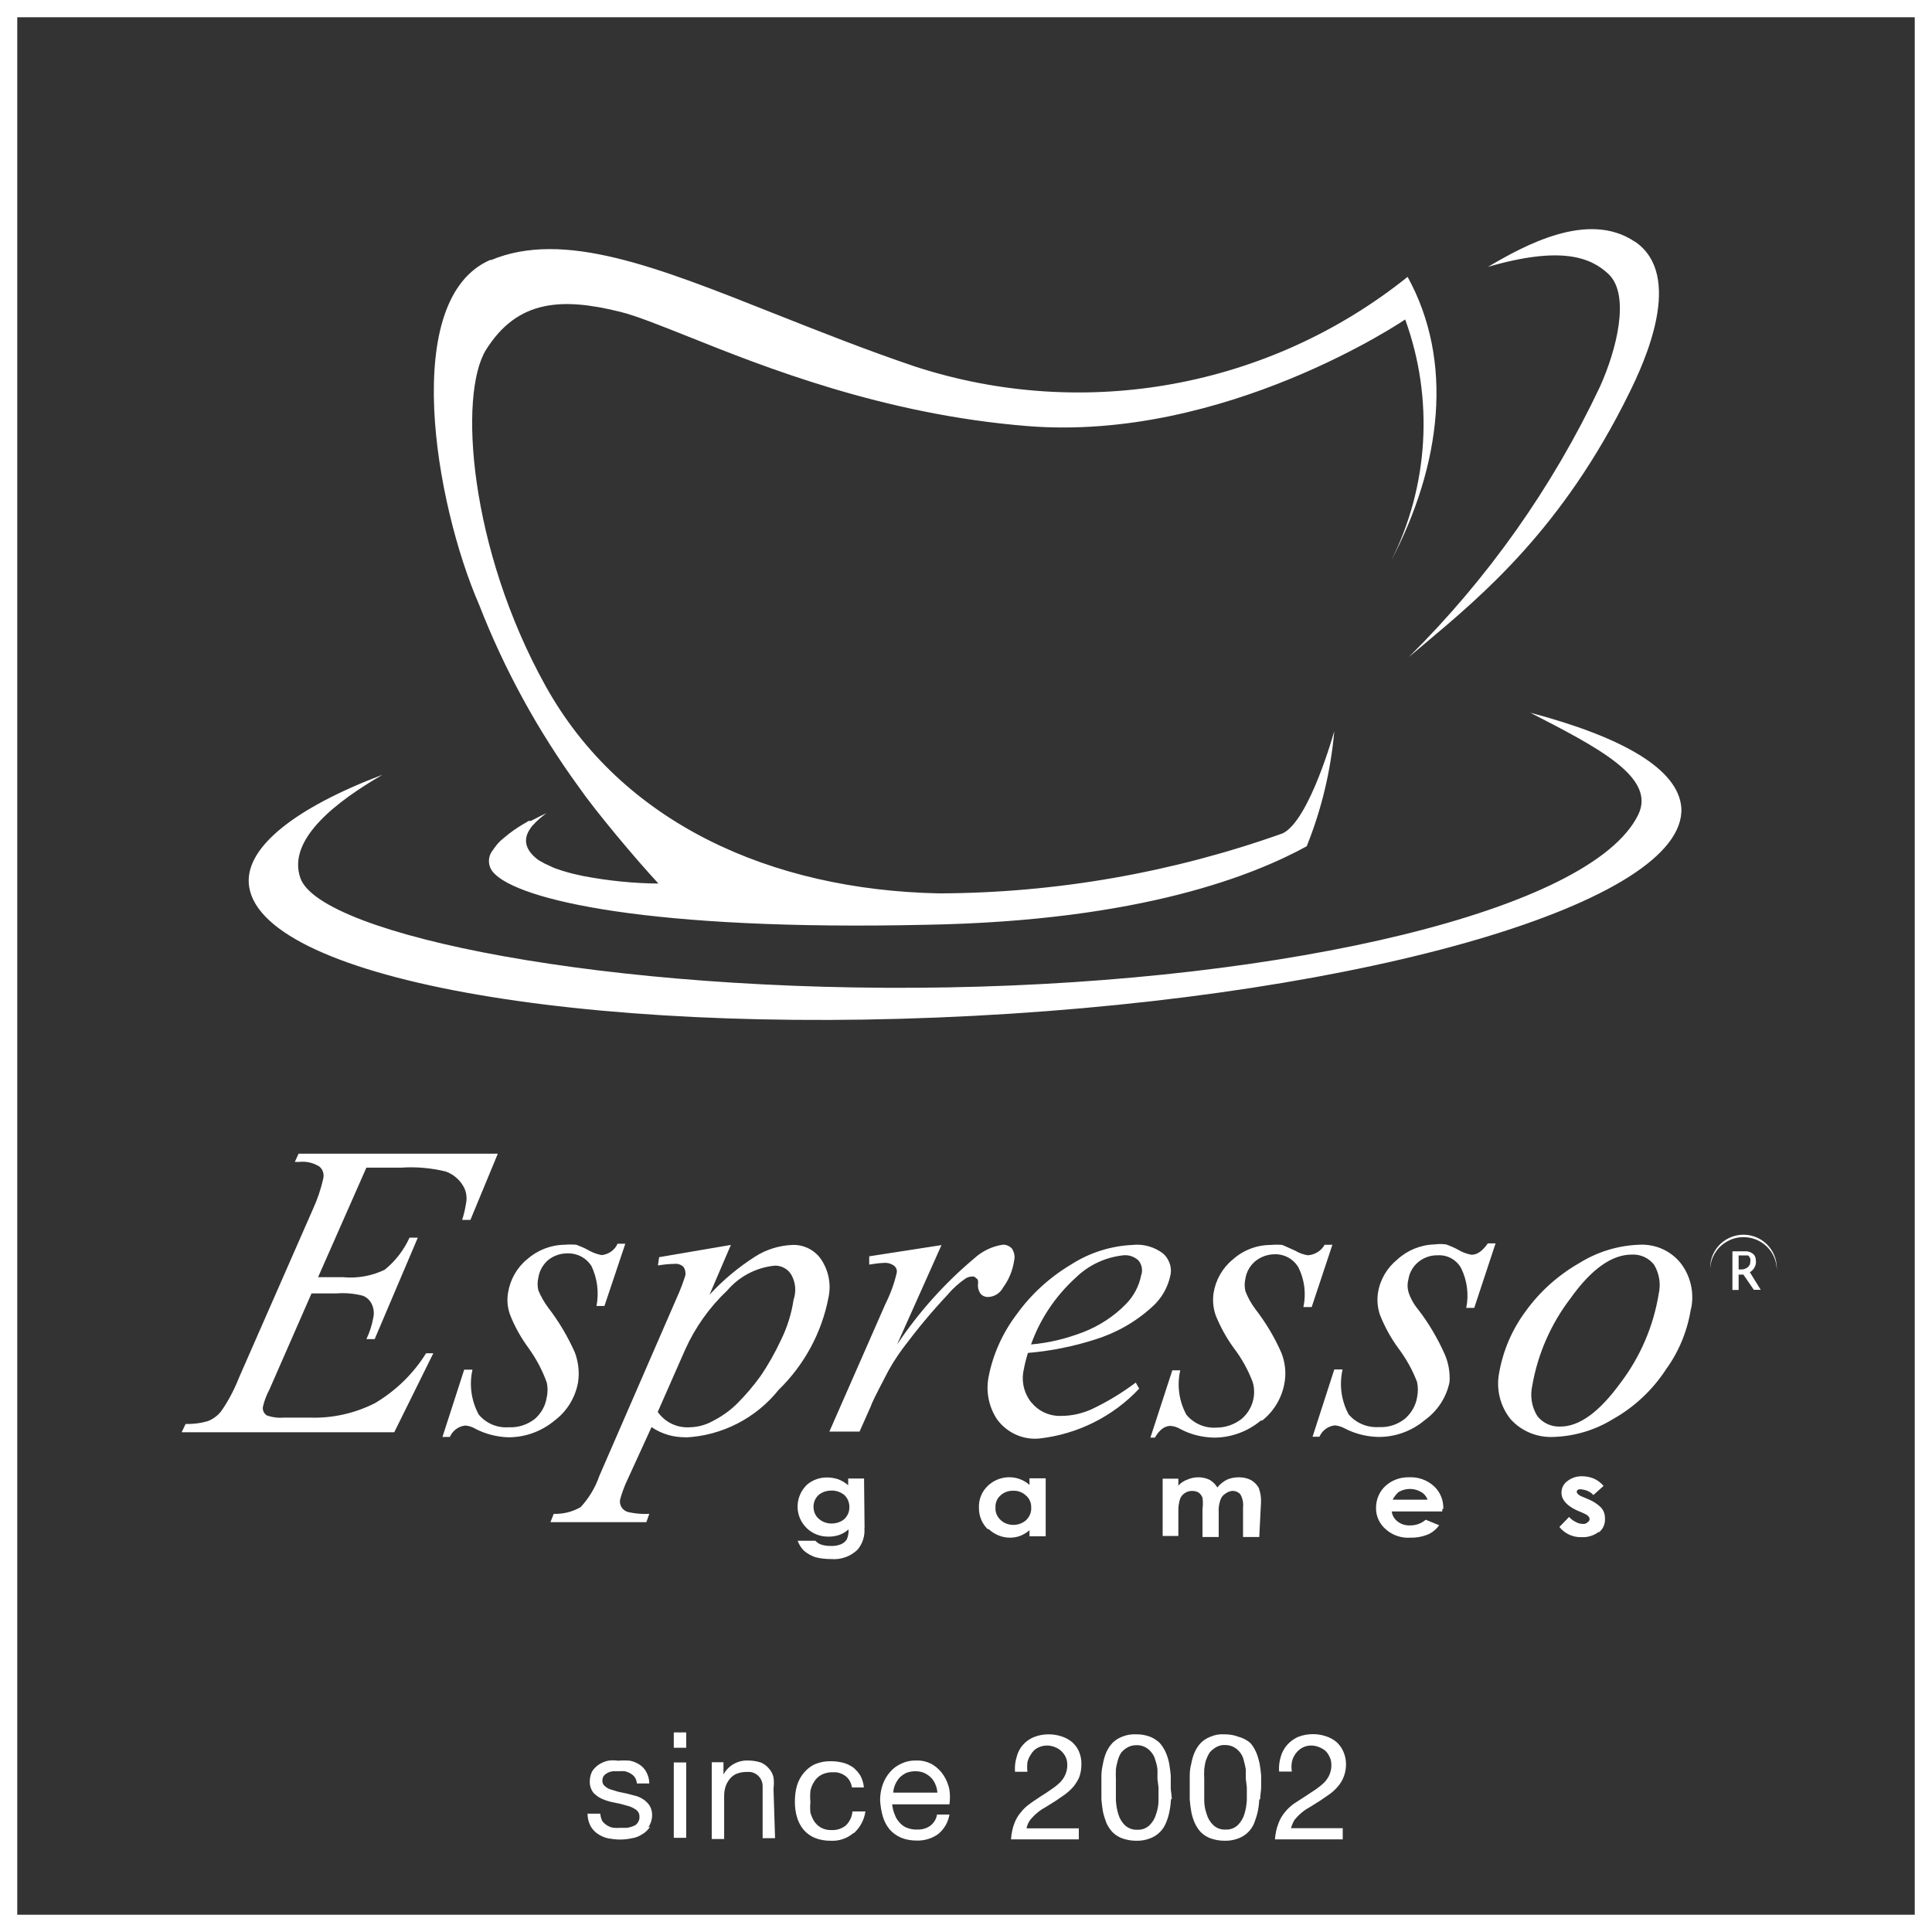 <?xml version="1.0" encoding="UTF-8"?>
<svg id="Layer_2" data-name="Layer 2" xmlns="http://www.w3.org/2000/svg" viewBox="0 0 112 112">
  <rect x="0" y="0" width="112" height="112" fill="#333333" stroke="none"/>
  <defs>
    <style>
      .cls-1 {
        fill: #fff;
        fill-rule: evenodd;
        stroke-width: 0px;
      }
    </style>
  </defs>
  <g id="Layer_1-2" data-name="Layer 1">
    <g>
      <path class="cls-1" d="M94.77,14c2.89,1.96.56,7-.33,8.8-3.85,7.82-8.47,11.68-11.9,14.56h0c-.3.25-.59.49-.87.73,4.58-4.54,8.33-9.85,11.08-15.67.98-2.17,1.76-5.31.51-6.52-1.02-.97-2.73-1.67-7-.43,2.09-1.23,5.8-3.29,8.51-1.46h0ZM28.46,15.08c4.21-1.76,9.61.39,16.43,3.1,2.53,1,5.26,2.09,8.19,3.08,9.78,3.17,20.5,1.22,28.52-5.21,2.68,4.87,1.99,10.87-.98,16.51,2.21-4.36,2.51-9.45.84-14.04,0,0-10.43,7.1-21.9,6.18-8.34-.67-15.25-3.42-19.69-5.2-1.66-.66-2.98-1.19-3.9-1.42-3.38-.84-5.96-.72-7.79,2.19-1.62,2.6-.97,11.55,3.45,19.5,4.42,7.95,13.07,11.82,22.8,12.02,6.79-.02,13.53-1.2,19.93-3.48,1.56-.75,2.99-5.93,2.99-5.93-.2,2.29-.74,4.55-1.6,6.68-2.96,1.62-9.51,4.33-22.05,4.55-16.04.36-23.7-1.44-25.1-3.03-.34-.38-.34-.95,0-1.33.02-.05.05-.09.09-.13.1-.15.22-.28.35-.4l.2-.17c.34-.29.71-.55,1.1-.78l.16-.09.14-.09h.13l.32-.16.19-.1.4-.19c-.23.17-.45.35-.65.55l-.09.1-.1.1-.14.2-.09.16c-.3.62,0,1.17.62,1.62l.36.2.2.09c.14.07.28.14.43.19.25.09.49.17.76.24l.27.07.59.13c1.43.27,2.88.42,4.33.43-1.34-1.44-3.68-4.24-4.62-5.6-2.37-3.26-4.31-6.8-5.77-10.55-2.58-5.92-4.6-17.77.66-20.01ZM22.13,44.94c-2.48,1.44-5.54,3.68-4.71,5.98,1.2,3.28,17.79,6.67,37.53,6.32,19.73-.35,37.28-4.46,40.01-9.99,1.08-2.17-2.29-3.9-6.28-5.95h-.03c5.43,1.43,8.66,3.29,8.82,5.54.27,5.44-18.08,10.85-41.02,12.05-22.93,1.2-41.71-2.25-42.03-7.71-.12-2.12,2.74-4.36,7.71-6.25ZM59.81,81.32c.42.51,1.06.79,1.72.76.59,0,1.16-.13,1.7-.36.92-.43,1.8-.96,2.61-1.57l.2.35c-1.52,1.62-3.57,2.64-5.77,2.89-.96.1-1.9-.33-2.47-1.11-.47-.71-.65-1.57-.5-2.41.25-1.34.82-2.6,1.64-3.68.84-1.17,1.92-2.15,3.16-2.89,1.06-.68,2.29-1.07,3.55-1.13.63-.07,1.27.11,1.78.5.17.15.29.34.37.55.08.21.1.44.06.66-.14.73-.52,1.4-1.08,1.89-.95.87-2.09,1.51-3.32,1.89-1.26.4-2.55.66-3.87.77-.1.33-.19.67-.25,1.01-.14.66.03,1.35.46,1.88h0ZM22.85,83.03h-12.32l.23-.48c.43.01.86-.04,1.27-.16.3-.11.56-.3.77-.55.44-.62.79-1.3,1.07-2.01l4.26-9.71c.27-.58.47-1.18.61-1.8.06-.25-.02-.52-.22-.69-.36-.23-.78-.32-1.2-.27h-.23l.22-.48h11.55l-1.59,3.84h-.48c.1-.3.17-.61.22-.92.08-.36.03-.74-.16-1.05-.23-.39-.59-.69-1.02-.84-.84-.2-1.71-.28-2.57-.22h-2.02l-2.8,6.35h1.44c.83.08,1.67-.07,2.42-.43.62-.5,1.11-1.14,1.44-1.86h.48l-2.5,5.88h-.48c.19-.39.32-.81.4-1.24.06-.27.03-.56-.1-.81-.1-.21-.28-.37-.49-.46-.49-.13-1.01-.18-1.52-.14h-1.47l-2.44,5.57c-.17.32-.3.66-.38,1.01-.03.19.06.38.22.49.33.12.68.16,1.03.13h1.44c1.32.05,2.63-.24,3.81-.84,1.2-.71,2.22-1.7,2.96-2.89h.42l-2.27,4.59h0ZM27.57,82.83c-.18-.1-.37-.17-.58-.19-.4.03-.75.29-.91.66h-.43l1.26-3.9h.48c-.2.88-.07,1.8.36,2.6.42.51,1.07.79,1.73.74.55.03,1.08-.14,1.52-.48.37-.32.62-.76.69-1.24.07-.29.07-.6,0-.89-.26-.72-.62-1.39-1.07-2.01-.43-.59-.79-1.23-1.05-1.9-.15-.41-.19-.84-.12-1.27.12-.76.51-1.46,1.11-1.95.6-.53,1.37-.83,2.17-.84.22-.02.45-.02.68,0,.24.09.48.19.71.32.24.14.5.23.76.28.4-.04.76-.29.92-.66h.45l-1.21,3.61h-.46c.15-.78.05-1.59-.29-2.31-.29-.47-.81-.75-1.36-.74-.43-.01-.84.13-1.17.4-.29.26-.49.61-.55,1-.06.25-.06.5,0,.75.15.36.35.7.58,1.01.61.79,1.12,1.66,1.53,2.57.21.56.28,1.16.19,1.75-.16.88-.64,1.67-1.36,2.21-.77.64-1.74.99-2.74.97-.64-.03-1.26-.19-1.83-.48h0ZM37.67,105.92c-.11.17-.27.32-.45.42-.18.12-.39.2-.61.23-.22.05-.45.07-.68.07-.23,0-.46-.03-.69-.07-.21-.05-.41-.14-.59-.26-.18-.12-.32-.28-.42-.46-.11-.22-.17-.46-.17-.71h.74c.01.15.05.29.11.42.07.1.17.19.28.26.12.07.24.12.38.14.14.01.29.01.43,0h.36c.12-.02.24-.05.35-.1.11-.03.2-.1.26-.2.07-.1.11-.21.1-.33.01-.17-.07-.34-.22-.43-.16-.11-.34-.19-.53-.23-.23-.07-.46-.13-.69-.17-.24-.04-.47-.11-.69-.2-.2-.08-.38-.21-.53-.36-.15-.19-.23-.43-.22-.68,0-.2.05-.4.14-.58.1-.15.24-.29.39-.39.16-.1.34-.18.53-.22.19-.03.39-.03.58,0,.23-.02.46-.02.69,0,.2.04.39.12.56.23.17.11.3.26.39.43.11.2.17.43.17.66h-.72c-.01-.13-.05-.25-.12-.36-.06-.09-.15-.16-.25-.22-.1-.06-.21-.1-.32-.13-.12-.01-.24-.01-.36,0h-.32c-.11.01-.22.04-.32.09-.08.04-.16.1-.22.17-.06.08-.09.18-.09.29,0,.12.04.23.13.3.09.09.21.16.33.2l.46.14.52.11.53.14c.17.05.32.13.46.23.13.1.25.22.33.36.1.19.14.41.12.62-.02.22-.1.44-.23.62l.07-.06h0ZM39.78,106.54h-.72v-4.37h.72v4.37ZM39.78,101.32h-.72v-.89h.72v.89ZM44.93,106.56h-.72v-2.96c.03-.45-.31-.85-.76-.88-.05,0-.1,0-.15,0-.2,0-.39.03-.58.1-.16.06-.29.16-.4.29-.11.13-.19.27-.25.43-.06.18-.09.37-.09.56v2.51h-.72v-4.45h.68v.71c.28-.53.85-.84,1.44-.81.25,0,.5.04.74.12.18.08.34.2.46.35.13.14.22.32.26.5.03.22.03.43,0,.65l.09,2.87ZM39.73,83.32c-.34,0-.68-.04-1.01-.14-.34-.1-.66-.25-.95-.45l-1.39,3.04c-.18.37-.32.76-.43,1.15-.07.33.14.66.48.74.4.09.81.12,1.21.1l-.17.48h-5.56l.19-.48c.55.02,1.09-.12,1.56-.39.48-.52.85-1.13,1.08-1.8l4.53-10.42c.18-.4.33-.8.46-1.21.03-.18-.01-.36-.11-.5-.14-.13-.34-.2-.53-.17-.32,0-.64.04-.95.09l.07-.48,4.16-.71-1.24,2.89c.78-.85,1.67-1.59,2.64-2.21.65-.42,1.41-.65,2.18-.68.66-.02,1.29.3,1.66.85.43.65.58,1.44.42,2.19-.39,2.04-1.4,3.91-2.89,5.36-1.32,1.65-3.29,2.66-5.4,2.76h0ZM49.48,106.26c-.37.32-.85.48-1.34.45-.31,0-.61-.05-.89-.16-.25-.1-.47-.26-.65-.46-.18-.21-.31-.46-.39-.72-.09-.29-.13-.6-.13-.91,0-.32.03-.63.12-.94.08-.28.22-.53.4-.75.18-.21.4-.39.65-.5.29-.12.61-.18.92-.17.24,0,.48.03.71.09.21.05.4.15.58.27.17.14.31.3.42.48.11.21.18.44.2.68h-.69c-.04-.25-.16-.49-.36-.65-.21-.16-.47-.25-.74-.23-.23-.01-.46.04-.66.14-.17.09-.32.22-.42.39-.11.16-.19.35-.23.55-.02.22-.02.43,0,.65-.02.2-.02.4,0,.61.05.18.13.36.23.52.11.15.24.27.4.36.18.09.39.14.59.13.3.02.6-.08.84-.27.22-.22.35-.5.38-.81h.75c-.07.49-.31.94-.68,1.27ZM50.11,88.58c.04.45-.1.9-.39,1.25-.41.4-.97.6-1.54.55-.31,0-.62-.03-.92-.11-.23-.08-.45-.2-.64-.36-.17-.16-.3-.37-.38-.59h1.03c.1.11.22.19.36.23.17.05.34.07.52.07.21.01.41-.02.61-.1.13-.06.25-.15.33-.28.08-.18.11-.38.1-.58-.15.14-.34.25-.53.32-.2.07-.41.1-.62.1-.47.01-.93-.16-1.27-.49-.52-.5-.68-1.27-.39-1.94.09-.22.23-.41.39-.57.33-.29.76-.44,1.2-.43.21,0,.41.04.61.1.21.08.42.2.59.35v-.39h.92l.03,2.87h0ZM51.86,105.16c.05.17.14.33.26.46.11.14.26.26.43.33.2.08.41.12.62.11.27.01.54-.06.76-.22.21-.16.35-.39.39-.65h.72c-.07.44-.3.84-.65,1.13-.36.26-.8.39-1.24.38-.32,0-.63-.05-.92-.17-.25-.11-.48-.27-.66-.48-.18-.22-.31-.47-.39-.74-.09-.31-.14-.62-.16-.94,0-.32.05-.64.16-.94.1-.27.24-.51.43-.72.18-.21.41-.37.66-.48.26-.12.54-.18.82-.17.35-.02.7.07,1,.25.25.16.46.37.62.62.16.25.27.53.33.82.04.28.04.57,0,.85h-3.32c.02.19.06.37.13.55ZM56.59,74.11c-.04-.07-.12-.12-.2-.11-.14,0-.27.03-.39.1-.39.26-.75.58-1.05.94-.91.97-1.77,2-2.57,3.07-.42.56-.79,1.15-1.1,1.78-.48.92-.74,1.44-.81,1.66l-.64,1.44h-1.75l3.25-7.4c.29-.58.52-1.2.66-1.83.02-.13-.03-.27-.13-.36-.16-.13-.37-.2-.58-.19-.3.01-.6.05-.89.1v-.48l4.19-.65-2.58,5.77c1.25-1.87,2.76-3.56,4.49-5.01.45-.41,1.01-.68,1.62-.78.21-.02.42.07.56.23.13.21.18.46.12.69-.08.56-.3,1.1-.64,1.56-.17.33-.51.54-.88.55-.17,0-.33-.07-.43-.2-.12-.17-.17-.38-.14-.59.01-.13,0-.25-.1-.29ZM57.27,88.66c-.34-.33-.53-.78-.52-1.26-.02-.48.17-.94.52-1.27.5-.47,1.22-.62,1.86-.38.2.07.39.19.55.33v-.38h.94v3.36h-.94v-.35c-.16.14-.35.25-.55.33-.19.07-.39.1-.59.1-.46,0-.9-.19-1.23-.5h-.04ZM62.54,105.98v.65h-3.93c.02-.32.08-.63.19-.92.09-.24.22-.47.39-.66.15-.19.32-.35.52-.49.15-.11.31-.22.47-.32l.13-.09c.23-.14.46-.29.68-.45.18-.12.34-.25.49-.4.12-.13.22-.28.29-.45.07-.18.11-.37.1-.56,0-.16-.03-.31-.1-.45-.13-.26-.35-.46-.62-.56-.15-.06-.3-.09-.46-.09-.19,0-.38.05-.55.14-.15.08-.27.2-.36.35-.1.14-.18.31-.22.48-.02.18-.02.37,0,.55h-.72c-.02-.29.01-.59.1-.87.13-.52.5-.94,1-1.14.27-.11.56-.16.85-.16.25,0,.51.04.75.12.22.07.43.18.61.33.17.15.31.34.4.55.1.24.15.49.14.75,0,.25-.04.49-.12.72-.08.2-.2.38-.33.55-.14.16-.3.31-.48.45l-.55.38-.56.35c-.18.1-.36.21-.52.35-.15.12-.28.26-.4.4-.11.15-.19.32-.22.5h3.02ZM67.88,104.32c-.01.24-.04.47-.09.71-.04.22-.11.44-.2.65-.08.2-.2.38-.35.53-.16.16-.35.28-.56.36-.26.1-.54.15-.82.14-.28,0-.55-.05-.81-.14-.21-.08-.4-.2-.56-.36-.15-.16-.26-.34-.35-.53-.08-.21-.15-.43-.2-.65-.04-.23-.07-.47-.09-.71v-1.39c0-.23.04-.46.09-.69.04-.22.1-.44.19-.65.09-.2.21-.39.36-.55.16-.16.35-.28.56-.36.26-.11.53-.15.81-.14.28,0,.55.04.81.14.21.08.4.21.56.36.14.16.26.35.35.55.09.21.16.43.2.65.04.23.07.46.09.69v.69c0,.11.01.22.03.33.01.12.03.23.03.35h-.04ZM73,104.32c-.01.24-.04.47-.09.71-.05.22-.12.44-.2.65-.08.2-.2.38-.35.53-.16.16-.35.28-.56.36-.26.1-.54.15-.82.14-.28,0-.55-.05-.81-.14-.21-.08-.4-.2-.56-.36-.15-.16-.26-.34-.35-.53-.09-.21-.16-.43-.2-.65-.04-.23-.07-.47-.09-.71v-1.39c0-.23.03-.47.09-.69.04-.22.1-.44.19-.65.09-.2.21-.39.36-.55.16-.16.35-.28.56-.36.26-.11.53-.16.81-.14.28,0,.55.04.81.14.25.07.48.18.68.35.15.16.26.35.35.55.09.21.15.43.2.65.04.23.07.46.09.69v.69c0,.11-.01.22-.03.34-.01.12-.03.24-.03.36h-.04s0,.02,0,.02ZM73,89.1h-.94v-1.7c.03-.27-.02-.54-.16-.78-.12-.13-.3-.2-.48-.19-.15.02-.29.08-.4.17-.13.08-.22.2-.27.35-.08.23-.12.47-.1.71v1.44h-.94v-1.62c.03-.22.03-.44,0-.66-.05-.12-.13-.23-.23-.3-.11-.06-.24-.09-.38-.09-.3,0-.58.18-.69.46-.07.23-.11.47-.1.71v1.44h-.91v-3.32h.91v.4c.14-.16.33-.28.53-.35.2-.09.42-.13.64-.13s.44.05.63.14c.19.11.35.26.46.45.15-.19.34-.34.55-.45.22-.1.46-.14.71-.14.24,0,.48.05.69.16.19.11.34.26.45.45.1.28.15.57.13.87l-.1,1.98h0ZM73.07,82.37c-.77.63-1.73.98-2.73.97-.66-.02-1.32-.18-1.9-.49-.18-.11-.37-.17-.58-.19-.35,0-.65.23-.91.68h-.26l1.27-3.9h.46c-.2.88-.07,1.79.36,2.58.43.51,1.08.79,1.75.74.52,0,1.03-.18,1.44-.5.62-.52.88-1.36.65-2.14-.27-.71-.64-1.38-1.1-1.98-.43-.59-.78-1.23-1.05-1.9-.14-.41-.18-.84-.12-1.27.12-.76.51-1.46,1.11-1.95.61-.55,1.4-.85,2.22-.85.22-.02.44-.02.66,0l.74.33c.23.14.48.23.74.27.4-.03.77-.25.97-.61h.45l-1.2,3.61h-.48c.17-.79.06-1.61-.3-2.32-.29-.47-.8-.75-1.34-.74-.43,0-.84.14-1.17.42-.29.25-.49.6-.55.98-.06.25-.06.5,0,.75.14.36.33.7.56,1.01.61.79,1.13,1.65,1.53,2.57.2.52.27,1.08.19,1.63-.13.9-.6,1.72-1.31,2.28h-.1s0,.01,0,.01ZM77.84,105.98v.65h-3.93c.02-.32.09-.63.2-.92.09-.24.21-.46.38-.66.15-.19.33-.35.52-.49l.62-.4.68-.45c.17-.12.33-.25.48-.4.12-.13.22-.28.29-.45.07-.18.11-.37.1-.56,0-.16-.03-.31-.1-.45-.06-.13-.14-.25-.24-.35-.11-.09-.24-.17-.38-.22-.15-.06-.3-.09-.46-.09-.19,0-.37.05-.53.14-.3.18-.51.48-.58.82-.03.18-.03.37,0,.55h-.74c-.02-.29.01-.59.1-.87.07-.25.2-.49.38-.69.17-.19.38-.34.62-.45.28-.11.57-.16.87-.16.25,0,.5.04.74.12.22.07.43.18.61.33.17.15.31.34.4.55.11.24.16.49.16.75,0,.47-.16.92-.46,1.27-.14.17-.3.32-.48.45l-.55.38-.56.35c-.18.1-.36.21-.52.35-.15.12-.28.26-.4.4-.1.15-.17.33-.22.5h3.02ZM83.61,87.48v.14h-2.93c.03.24.16.45.35.59.21.16.46.23.72.22.33,0,.65-.11.9-.33l.78.32c-.17.24-.41.44-.69.55-.31.12-.64.18-.97.17-.53.04-1.05-.14-1.44-.49-.36-.31-.57-.76-.56-1.24,0-.49.2-.96.56-1.28.37-.33.85-.5,1.34-.49.53-.03,1.05.15,1.44.5.38.34.58.83.56,1.34h-.06ZM85.46,75.82h-.46c.16-.78.05-1.6-.3-2.31-.27-.48-.79-.77-1.34-.74-.42-.01-.83.13-1.15.4-.3.25-.5.6-.56.98-.07.25-.07.5,0,.75.12.37.31.71.56,1.01.61.79,1.12,1.66,1.53,2.57.23.52.33,1.08.29,1.64-.18.89-.7,1.68-1.44,2.21-.76.64-1.73.99-2.73.97-.65-.02-1.29-.18-1.88-.48-.18-.1-.38-.17-.59-.19-.4.04-.74.29-.9.66h-.4l1.26-3.9h.48c-.2.88-.08,1.8.35,2.6.43.51,1.08.78,1.75.74.55.03,1.08-.14,1.51-.48.37-.32.63-.76.71-1.24.06-.3.06-.6,0-.89-.27-.71-.64-1.37-1.1-1.98-.43-.59-.78-1.23-1.05-1.91-.14-.41-.18-.84-.12-1.27.12-.77.52-1.46,1.13-1.95.59-.54,1.36-.85,2.16-.87.22-.03.44-.03.66,0,.25.09.49.19.72.32.23.14.49.23.75.28.35,0,.65-.23.95-.66h.45l-1.23,3.72h0ZM92.67,88.81c-.28.21-.63.32-.98.3-.5.02-.98-.2-1.29-.59l.56-.58c.11.12.24.22.39.29.12.07.25.11.39.11.1.02.21-.01.29-.09.07-.03.12-.11.12-.19,0-.13-.13-.25-.4-.36l-.33-.14c-.59-.27-.9-.62-.9-1.03,0-.26.12-.51.33-.66.25-.2.56-.3.88-.29.23,0,.46.05.68.14.21.1.4.24.55.42l-.59.53c-.16-.18-.39-.29-.63-.32-.08-.02-.17-.02-.24,0-.03,0-.06.03-.07.06-.02.03-.03.06-.03.09l.07.11c.08.07.17.13.27.16l.33.14c.28.11.54.28.75.49.14.16.22.37.22.59.03.33-.1.65-.36.85v-.06h0ZM98.03,75.82c-.19,1.28-.68,2.5-1.44,3.55-.78,1.2-1.84,2.2-3.09,2.9-1.04.64-2.22.99-3.43,1.03-.94.05-1.86-.32-2.5-1.03-.61-.76-.85-1.75-.66-2.7.23-1.29.75-2.5,1.53-3.55.82-1.14,1.88-2.09,3.1-2.79,1.04-.65,2.23-1.02,3.45-1.07.93-.06,1.83.32,2.42,1.04.61.77.83,1.78.61,2.74v-.13s.01,0,.01,0ZM99.14,73.55c.03-.62.36-1.19.88-1.52.32-.21.7-.32,1.09-.31,1.04.02,1.88.85,1.89,1.89.04-.8-.41-1.53-1.13-1.86-.97-.44-2.12-.01-2.56.96-.12.26-.18.55-.17.84h0ZM101.06,73.88l.61.89h.4l-.63-1.02c.11-.06.2-.15.26-.26.08-.13.11-.27.09-.42,0-.16-.06-.31-.19-.4-.13-.1-.29-.14-.45-.13h-.72v2.24h.36v-.89h.27,0ZM96.15,75.05c-.31,1.86-1.07,3.62-2.21,5.12-1.23,1.69-2.38,2.53-3.49,2.53-.51.02-1.01-.2-1.33-.61-.33-.53-.43-1.17-.29-1.78.32-1.83,1.08-3.56,2.21-5.04,1.21-1.7,2.4-2.54,3.55-2.54.5-.03.99.19,1.3.59.31.52.4,1.13.26,1.72h0ZM66.16,73.9c-.12.65-.44,1.25-.91,1.72-.69.7-1.52,1.24-2.44,1.6-.98.38-2,.63-3.04.72.53-1.49,1.43-2.82,2.6-3.88.75-.73,1.72-1.18,2.76-1.29.32-.03.63.08.87.3.19.23.25.54.17.82ZM46.01,75.31c-.12.83-.37,1.63-.74,2.38-.34.73-.74,1.44-1.2,2.11-.4.55-.85,1.08-1.33,1.56-.42.42-.91.76-1.44,1.03-.4.22-.85.34-1.31.35-.74.05-1.44-.29-1.86-.89l1.59-3.61c.58-1.29,1.41-2.46,2.44-3.43.7-.82,1.69-1.34,2.77-1.44.38,0,.74.19.94.52.25.44.3.96.14,1.44ZM49.17,87.74c.05-.12.07-.25.07-.38,0-.26-.1-.51-.29-.69-.21-.17-.48-.27-.75-.26-.27,0-.54.08-.75.26-.19.18-.29.42-.29.68,0,.26.1.52.3.69.2.18.46.28.74.28.27,0,.54-.08.75-.26.09-.09.17-.2.22-.32ZM54.34,103.92h-2.56c.01-.16.05-.32.12-.48.07-.15.15-.28.26-.4.11-.11.25-.2.39-.27.17-.06.34-.09.52-.09.17,0,.33.03.49.09.15.07.29.16.4.27.11.11.2.24.26.39.07.15.11.32.12.49ZM59.78,87.38c.02.28-.09.54-.29.74-.2.18-.47.28-.74.28-.27,0-.54-.09-.74-.28-.2-.18-.32-.45-.3-.72-.02-.27.09-.53.29-.71.2-.18.46-.28.74-.27.27-.01.54.09.74.28.2.17.31.43.3.69h0ZM67.16,104.38v-.76l-.06-.49v-.55c-.02-.18-.06-.36-.12-.53-.04-.16-.11-.32-.22-.45-.21-.28-.53-.44-.88-.43-.18,0-.36.04-.52.13-.14.08-.26.18-.36.3-.09.14-.16.29-.2.45-.05.17-.09.35-.11.53-.01.18-.01.37,0,.55v1.25c.02.27.06.54.14.79.07.24.2.46.38.64.2.18.46.28.72.26.26.02.52-.08.71-.26.18-.18.31-.39.38-.64.09-.26.14-.52.14-.79ZM72.28,103.61v.76c-.02.27-.06.54-.14.79-.07.24-.2.46-.38.64-.19.18-.45.28-.71.26-.27.02-.53-.08-.72-.26-.18-.18-.31-.39-.38-.64-.09-.26-.14-.52-.14-.79v-1.25c-.01-.18-.01-.37,0-.55.02-.18.05-.36.1-.53.06-.16.13-.31.22-.45.1-.12.23-.22.36-.3.16-.09.34-.14.52-.13.19,0,.37.04.53.13.28.16.49.43.56.75.05.18.09.35.12.53v.55l.06.49ZM80.74,86.94h2.02c-.07-.19-.2-.35-.38-.45-.41-.24-.91-.23-1.31.01-.13.12-.25.27-.33.43h0ZM101.43,73.34c.02-.06.04-.12.03-.18.04-.14,0-.28-.12-.38h-.55v.81h.07c.16.02.32-.02.45-.12.05-.04.09-.09.11-.14h0Z"/>
      <path class="cls-1" d="M111,1H1v110h110V1ZM0,0v112h112V0H0Z"/>
    </g>
  </g>
</svg>